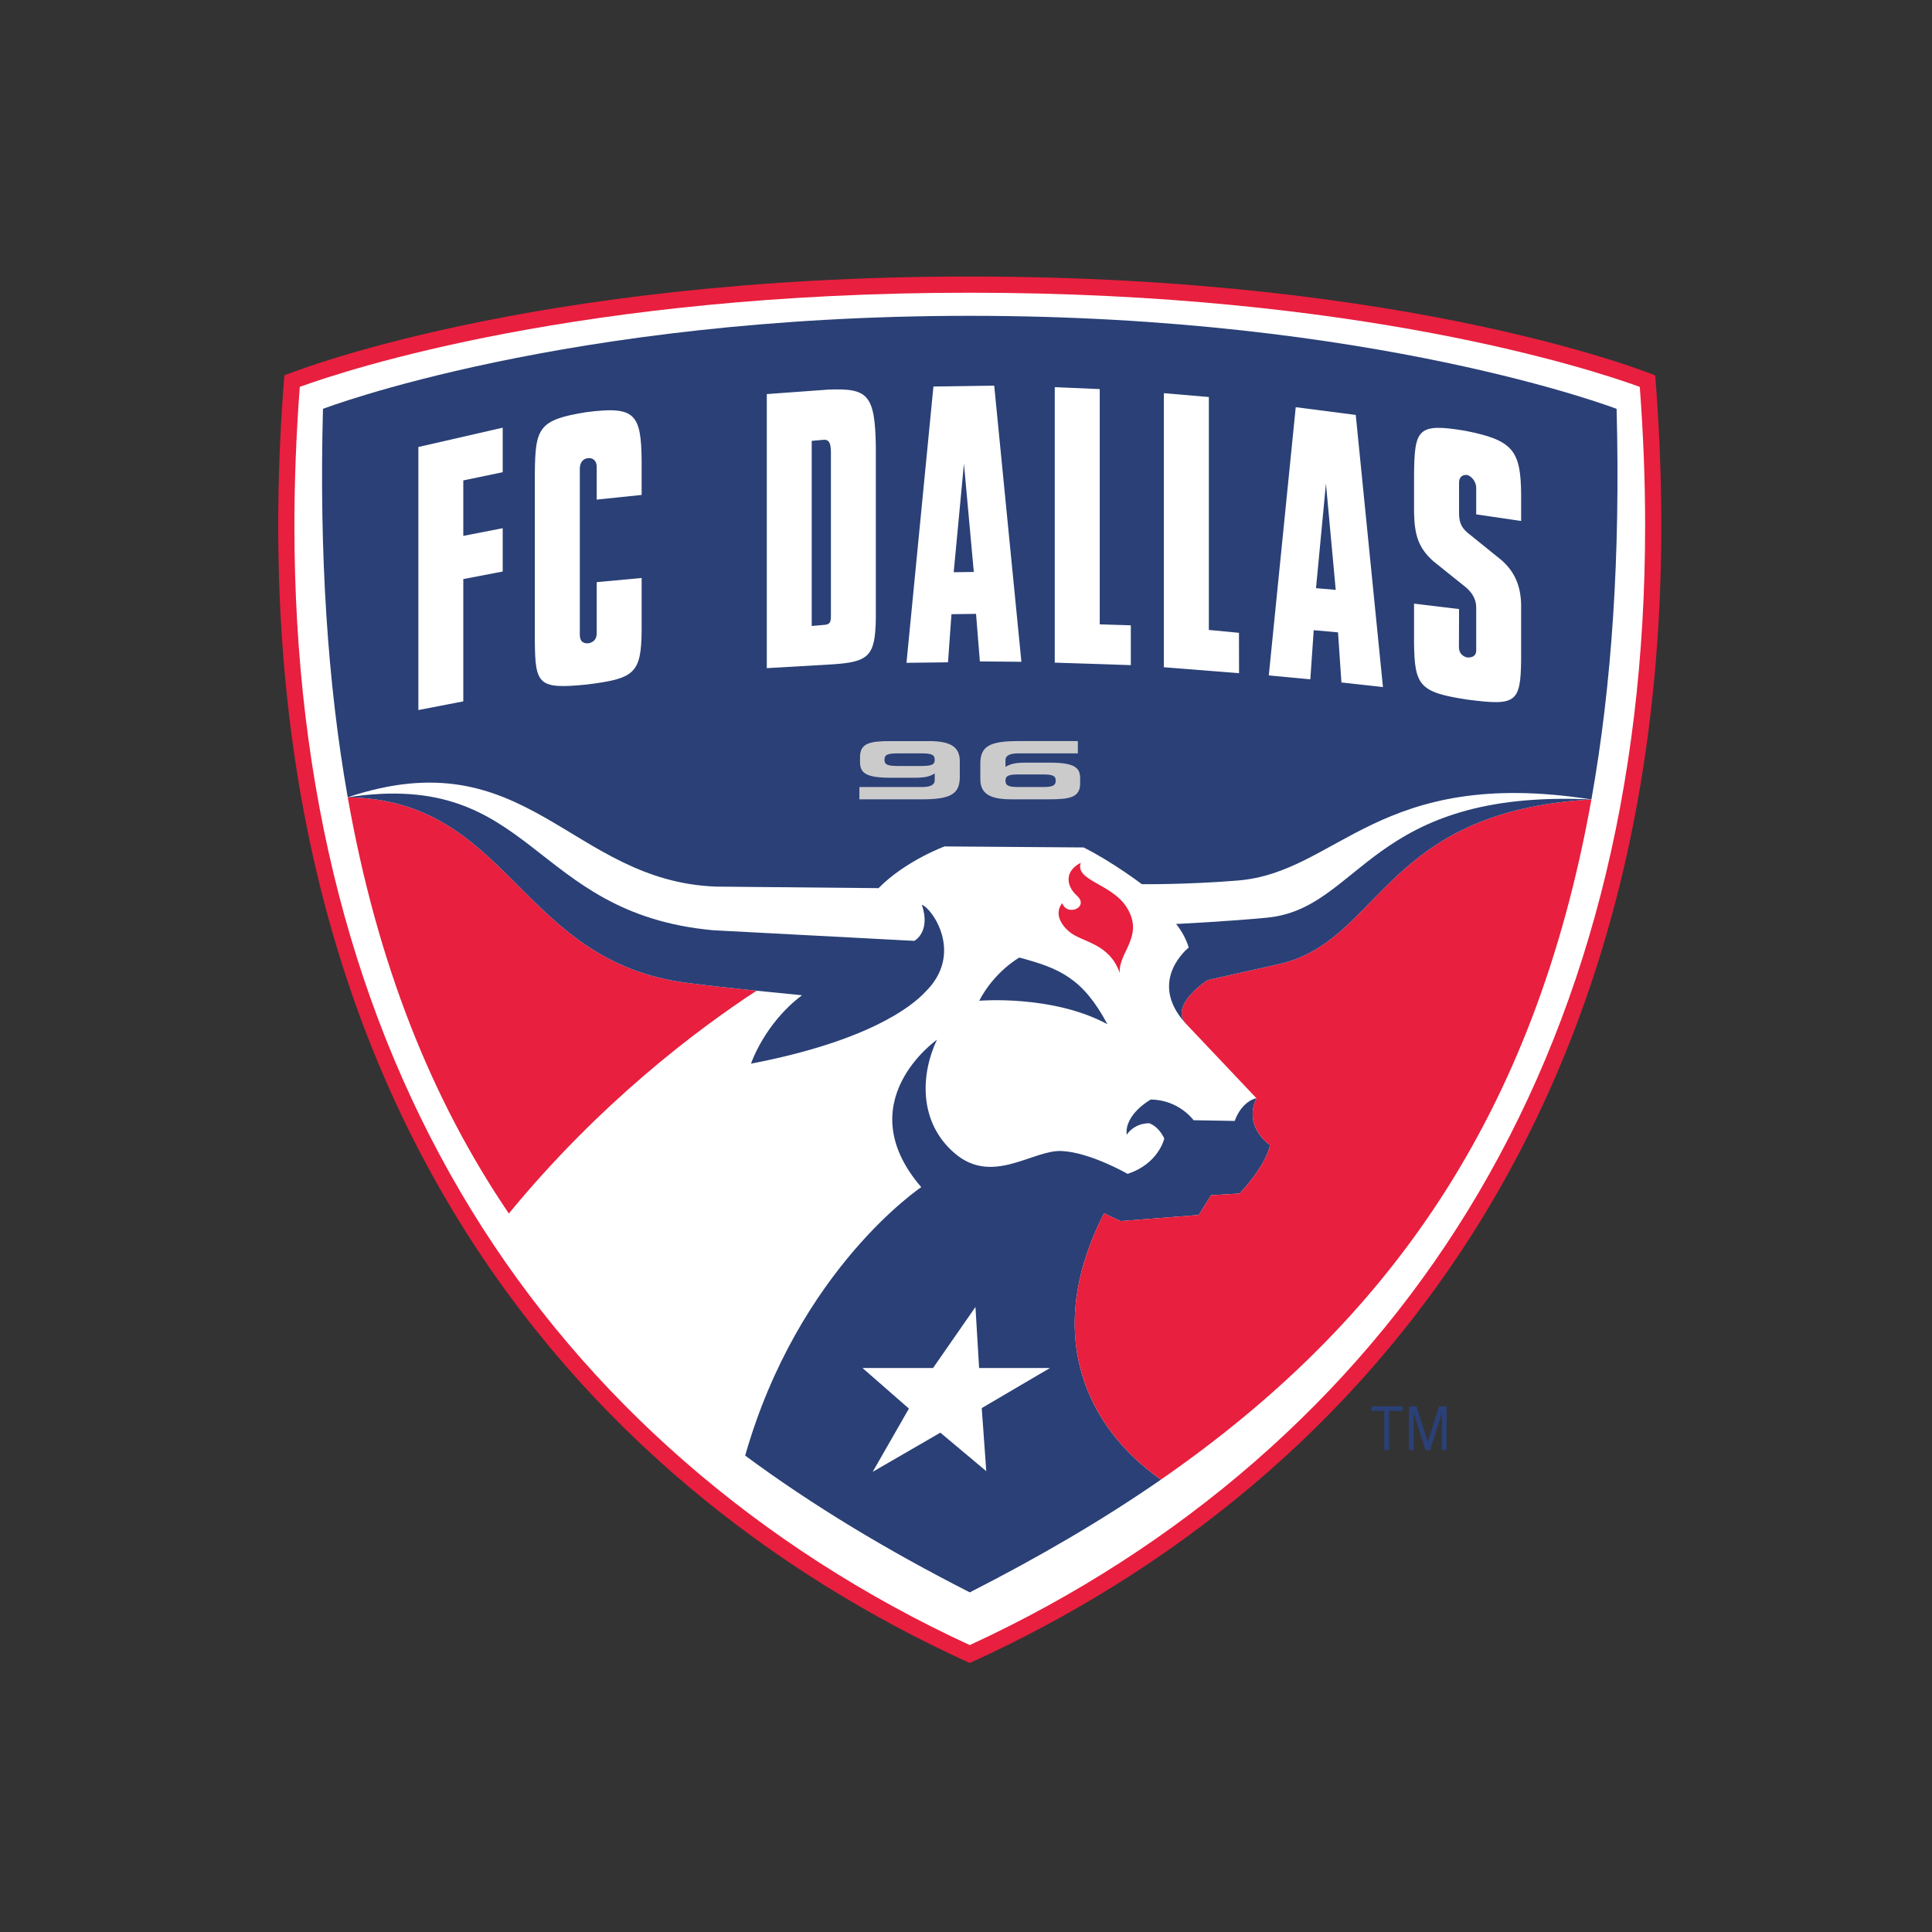 <?xml version="1.0" encoding="UTF-8" standalone="no"?>
<svg width="512px" height="512px" viewBox="0 0 512 512" version="1.1" xmlns="http://www.w3.org/2000/svg" xmlns:xlink="http://www.w3.org/1999/xlink" xmlns:sketch="http://www.bohemiancoding.com/sketch/ns">
    <rect x="0" y="0" width="512" height="512" fill="#333333" stroke="none"/>
    <!-- Generator: Sketch 3.2.2 (9983) - http://www.bohemiancoding.com/sketch -->
    <title>fc-dallas</title>
    <desc>Created with Sketch.</desc>
    <defs></defs>
    <g id="MLS" stroke="none" stroke-width="1" fill="none" fill-rule="evenodd" sketch:type="MSPage">
        <g id="fc-dallas" sketch:type="MSArtboardGroup">
            <g sketch:type="MSLayerGroup" transform="translate(73, 73)">
                <path d="M365.651,26.483 C365.651,26.483 302.011,0.283 184,0.283 C65.991,0.283 2.355,26.483 2.355,26.483 C-12.704,215.037 79.369,320.201 184,367.717 C288.631,320.201 380.675,215.037 365.651,26.483" id="Fill-1" fill="#E81F3E" sketch:type="MSShapeGroup"></path>
                <path d="M184,4.573 C287.105,4.573 348.926,24.93 361.562,29.525 C362.495,42.015 362.978,54.263 362.978,66.24 C362.978,135.928 347.248,196.845 316.039,247.745 C285.625,297.35 239.984,337.144 184,362.965 C128.01,337.139 82.367,297.347 51.951,247.745 C20.749,196.859 5.02,135.965 5.02,66.307 C5.02,54.309 5.507,42.039 6.441,29.525 C19.076,24.93 80.894,4.573 184,4.573" id="Fill-2" fill="#FFFFFF" sketch:type="MSShapeGroup"></path>
                <path d="M259.969,218.039 C259.969,218.039 256.222,218.598 254.204,224.058 L243.317,223.872 C243.317,223.872 239.433,218.445 231.956,218.394 C231.956,218.394 224.968,222.244 225.578,227.739 C225.578,227.739 227.359,224.703 231.55,224.668 C234.312,225.688 235.551,228.739 235.551,228.739 C235.551,228.739 234.025,235.438 225.817,238.084 C225.817,238.084 215.915,232.368 208.317,232.029 C200.72,231.676 190.105,241.153 180.132,232.74 C170.161,224.313 171.111,211.324 175.3,202.541 C175.3,202.541 151.694,219.041 171.145,241.612 C171.145,241.612 138.586,263.318 124.478,312.74 C142.369,326 162.243,337.906 184,348.994 C202.23,339.702 219.137,329.866 234.654,319.116 C215.001,305.279 203.146,280.69 219.58,248.547 L223.97,250.599 L244.676,248.988 L247.931,243.748 L255.511,243.289 C255.511,243.289 262.598,235.862 263.55,230.418 C263.55,230.418 256.377,225.722 259.972,218.041 L259.969,218.039" id="Fill-3" fill="#2A4076" sketch:type="MSShapeGroup"></path>
                <path d="M355.418,35.351 C355.418,35.351 291.191,10.695 184,10.695 C76.809,10.695 12.59,35.351 12.59,35.351 C11.572,74.015 13.811,108.066 19.152,138.286 C66.753,122.346 78.098,160.535 116.762,161.96 L159.818,162.367 C166.991,155.092 177.319,151.311 177.319,151.311 L214.167,151.582 C221.834,155.415 229.6,161.316 229.6,161.316 C229.6,161.316 241.267,161.468 254.986,160.35 C281.661,158.196 292.208,130.029 348.736,138.864 C354.163,108.493 356.434,74.254 355.418,35.353 L355.418,35.351" id="Fill-4" fill="#2A4076" sketch:type="MSShapeGroup"></path>
                <path d="M37.873,115.172 L49.778,112.866 L49.778,80.46 L60.224,78.459 L60.224,66.979 L49.778,69.014 L49.778,54.312 L60.224,52.14 L60.224,40.338 L37.873,45.459 L37.873,115.172" id="Fill-5" fill="#FFFFFF" sketch:type="MSShapeGroup"></path>
                <path d="M82.319,36.234 C69.703,38.287 68.838,40.355 68.737,52.548 L68.737,96.978 C68.838,108.408 69.669,109.679 82.319,108.424 C95.105,106.864 96.936,105.524 97.039,94.145 L97.039,80.171 L85.134,81.274 L85.134,94.824 C85.134,96.706 83.947,97.3 82.913,97.486 C81.945,97.52 80.658,97.368 80.658,95.146 L80.658,51.192 C80.658,49.428 81.642,48.563 82.744,48.428 C83.999,48.242 85.136,48.988 85.136,50.717 L85.136,59.399 L97.041,58.162 L97.041,49.174 C96.938,36.422 95.14,34.591 82.321,36.236 L82.319,36.234" id="Fill-6" fill="#FFFFFF" sketch:type="MSShapeGroup"></path>
                <path d="M146.523,30.248 L130.209,31.435 L130.209,104.066 L146.895,103.1 C157.274,102.506 158.935,101.031 159.105,90.89 L159.105,45.342 C158.901,31.437 156.9,29.843 146.523,30.249 M147.201,90.28 C147.168,91.908 146.98,92.501 145.386,92.603 L142.114,92.891 L142.114,43.833 L145.386,43.544 C146.505,43.528 147.15,44.071 147.201,46.664 L147.201,90.28" id="Fill-7" fill="#FFFFFF" sketch:type="MSShapeGroup"></path>
                <path d="M174.366,29.433 L167.227,102.656 L178.232,102.52 L179.149,89.767 L185.66,89.682 L186.677,102.282 L197.682,102.383 L190.476,29.194 L174.365,29.431 M179.741,78.644 L182.455,49.882 L185.066,78.575 L179.741,78.642 L179.741,78.644" id="Fill-8" fill="#FFFFFF" sketch:type="MSShapeGroup"></path>
                <path d="M218.441,30.111 L206.518,29.603 L206.518,102.606 L226.681,103.267 L226.681,92.72 L218.441,92.465 L218.441,30.11 L218.441,30.111" id="Fill-9" fill="#FFFFFF" sketch:type="MSShapeGroup"></path>
                <path d="M247.355,93.941 L247.355,32.214 L235.432,31.196 L235.432,103.827 L255.358,105.405 L255.341,94.704 L247.355,93.941" id="Fill-10" fill="#FFFFFF" sketch:type="MSShapeGroup"></path>
                <path d="M270.383,34.91 L263.243,105.997 L274.251,107.031 L275.147,94.007 L281.59,94.583 L282.492,107.862 L293.497,109.083 L286.289,36.963 L270.383,34.91 M275.758,82.867 L278.387,55.159 L280.98,83.326 L275.758,82.869 L275.758,82.867" id="Fill-11" fill="#FFFFFF" sketch:type="MSShapeGroup"></path>
                <path d="M330.117,65.061 L330.117,58.04 C330.014,46.424 328.014,43.66 315.329,41.168 C302.585,39.031 301.858,40.71 301.738,52.952 L301.738,62.771 C301.838,68.876 302.974,72.301 306.884,75.761 L315.498,82.664 C317.159,84.122 318.178,85.767 318.212,87.971 L318.212,99.35 C318.212,101.062 316.82,101.3 315.803,101.232 C314.819,101.028 313.633,100.181 313.633,98.587 L313.666,88.412 L301.738,86.971 L301.738,97.315 C301.855,108.745 303.178,110.457 315.803,112.391 C328.624,114.052 330.012,113.442 330.115,101.741 L330.115,87.209 C330.012,82.511 328.555,78.611 324.893,75.424 L315.836,68.115 C314.342,66.759 313.7,65.571 313.665,63.113 L313.665,54.905 C313.665,53.193 314.819,52.769 315.801,52.87 C316.819,53.108 318.21,54.498 318.21,56.313 L318.21,63.317 L330.115,65.063 L330.117,65.061" id="Fill-12" fill="#FFFFFF" sketch:type="MSShapeGroup"></path>
                <path d="M205.247,289.541 L186.473,289.541 L185.506,273.362 L174.265,289.541 L155.577,289.541 L167.873,300.291 L158.274,317.047 L176.199,306.669 L188.375,316.877 L187.17,300.158 L205.247,289.541" id="Fill-13" fill="#FFFFFF" sketch:type="MSShapeGroup"></path>
                <path d="M266.363,182.393 L246.997,186.734 C243.639,189.042 237.857,194.008 241.113,198.113 L259.969,218.039 C256.376,225.72 263.548,230.418 263.548,230.418 C262.598,235.86 255.511,243.286 255.511,243.286 L247.931,243.746 L244.675,248.985 L223.97,250.598 L219.577,248.544 C203.146,280.687 214.999,305.277 234.652,319.113 C294.413,277.704 333.678,223.246 348.736,138.861 C293.582,141.947 293.124,175.998 266.365,182.392 L266.363,182.393" id="Fill-14" fill="#E81F3E" sketch:type="MSShapeGroup"></path>
                <path d="M109.283,187.497 C64.429,181.833 62.428,138.981 19.152,138.286 C26.952,182.427 41.367,218.394 61.852,248.596 C85.949,219.224 111.809,199.806 127.495,189.549 C120.915,188.871 114.539,188.176 109.283,187.497" id="Fill-15" fill="#E81F3E" sketch:type="MSShapeGroup"></path>
                <path d="M225.461,167.267 C221.492,161.18 211.794,160.331 213.419,155.651 C208.979,157.89 209.588,161.841 212.37,164.333 C215.812,167.437 209.757,169.981 208.521,166.352 C206.995,168.116 206.995,171.016 210.335,173.881 C213.657,176.763 220.951,176.814 223.748,184.853 C223.325,179.308 230.5,175.017 225.461,167.268 L225.461,167.267" id="Fill-16" fill="#E81F3E" sketch:type="MSShapeGroup"></path>
                <path d="M262.853,170.183 C252.611,171.183 238.672,171.862 238.672,171.862 C241.113,174.778 242.03,178.102 242.03,178.102 C242.03,178.102 230.921,186.818 241.113,198.113 C237.857,194.008 243.639,189.039 246.997,186.734 L266.363,182.393 C293.124,175.999 293.58,141.948 348.736,138.862 C289.936,136.115 287.763,167.724 262.853,170.183" id="Fill-17" fill="#2A4076" sketch:type="MSShapeGroup"></path>
                <path d="M171.297,166.774 C173.756,173.982 169.314,176.339 169.314,176.339 L115.964,173.524 C67.211,169.031 68.737,130.74 19.152,138.286 C62.428,138.981 64.429,181.833 109.283,187.497 C114.539,188.176 120.915,188.871 127.495,189.549 C131.496,189.955 135.584,190.363 139.535,190.752 C129.564,198.248 126.02,208.882 126.02,208.882 C157.155,202.878 168.601,193.722 172.162,189.923 C182.642,179.713 173.926,167.59 171.297,166.774" id="Fill-18" fill="#2A4076" sketch:type="MSShapeGroup"></path>
                <path d="M197.125,180.764 C197.125,180.764 190.545,184.427 186.509,192.21 C186.509,192.21 205.925,190.549 220.475,198.434 C213.928,186.121 207.605,183.562 197.125,180.763 L197.125,180.764" id="Fill-19" fill="#2A4076" sketch:type="MSShapeGroup"></path>
                <path d="M290.436,300.937 L293.86,300.937 L293.86,311.316 L295.114,311.316 L295.114,300.937 L298.743,300.937 L298.743,299.681 L290.433,299.681 L290.433,300.937 L290.436,300.937" id="Fill-20" fill="#2A4076" sketch:type="MSShapeGroup"></path>
                <path d="M308.368,299.681 L305.375,309.145 L302.39,299.681 L300.389,299.681 L300.389,311.315 L301.644,311.315 L301.644,301.445 L304.764,311.315 L305.993,311.315 L309.113,301.445 L309.113,311.315 L310.368,311.315 L310.368,299.681 L308.366,299.681 L308.368,299.681" id="Fill-21" fill="#2A4076" sketch:type="MSShapeGroup"></path>
                <path d="M173.148,123.397 L163.125,123.397 C157.681,123.397 154.918,123.872 154.918,127.586 L154.918,128.908 C154.918,131.622 156.121,133.113 162.905,133.113 L169.468,133.113 C172.231,133.113 173.554,132.723 174.708,131.961 L174.708,133.758 C174.708,134.946 173.69,135.574 171.265,135.574 L154.748,135.574 L154.748,138.83 L171.299,138.83 C178.829,138.83 181.355,137.49 181.355,132.911 L181.355,128.689 C181.355,124.771 178.641,123.397 173.148,123.397 M171.097,129.993 L164.958,129.993 C162.125,129.993 161.397,129.603 161.397,128.332 C161.397,127.044 162.16,126.654 164.839,126.654 L171.249,126.654 C173.945,126.654 174.708,127.044 174.708,128.332 C174.708,129.603 173.979,129.993 171.095,129.993 L171.097,129.993" id="Fill-22" fill="#CCCBCC" sketch:type="MSShapeGroup"></path>
                <path d="M205.266,129.111 L198.701,129.111 C195.939,129.111 194.616,129.501 193.464,130.247 L193.464,128.466 C193.464,127.28 194.48,126.652 196.889,126.652 L212.642,126.652 L212.642,123.396 L196.855,123.396 C189.344,123.396 186.799,124.736 186.799,129.315 L186.799,133.519 C186.799,137.453 189.546,138.827 195.025,138.827 L205.029,138.827 C210.487,138.827 213.252,138.336 213.252,134.622 L213.252,133.316 C213.252,130.586 212.049,129.111 205.265,129.111 M203.315,135.572 L196.924,135.572 C194.226,135.572 193.464,135.164 193.464,133.876 C193.464,132.605 194.21,132.231 197.041,132.231 L203.198,132.231 C206.046,132.231 206.775,132.603 206.775,133.876 C206.775,135.164 206.013,135.572 203.315,135.572" id="Fill-23" fill="#CCCBCC" sketch:type="MSShapeGroup"></path>
            </g>
        </g>
    </g>
</svg>